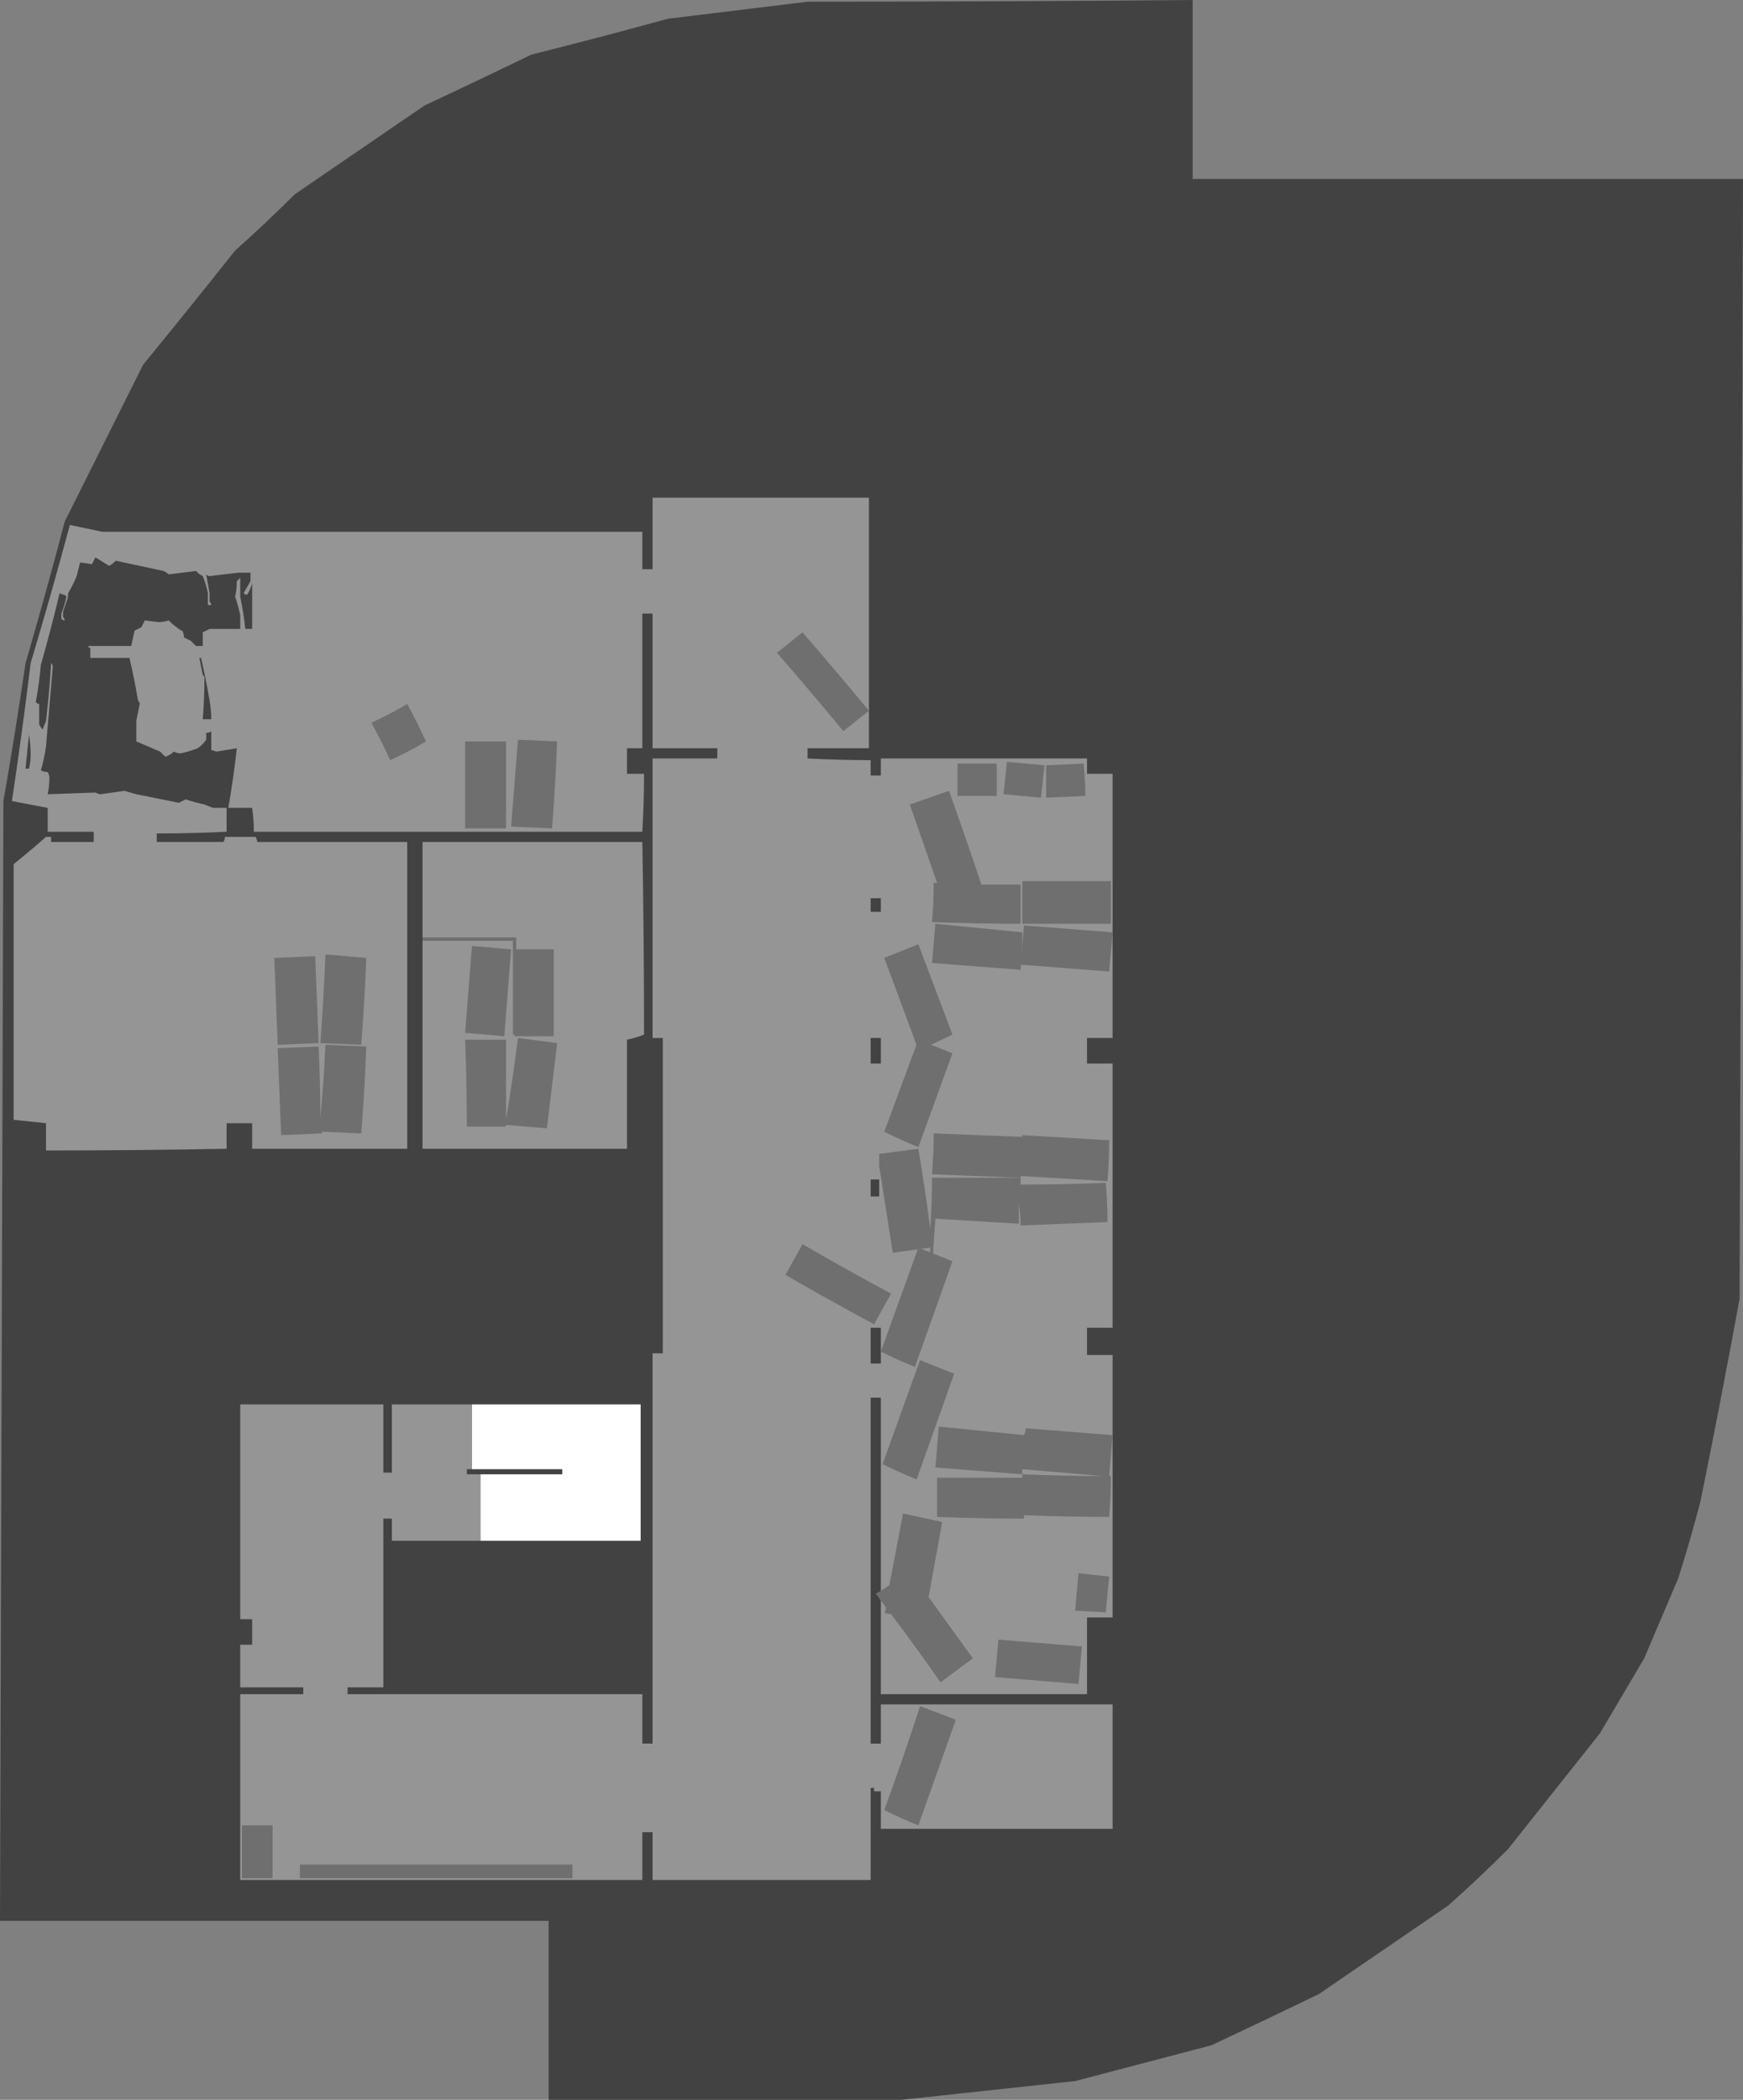<?xml version="1.0" encoding="UTF-8" standalone="no"?>
<svg xmlns:ffdec="https://www.free-decompiler.com/flash" xmlns:xlink="http://www.w3.org/1999/xlink" ffdec:objectType="shape" height="616.0px" width="511.5px" xmlns="http://www.w3.org/2000/svg">
  <rect width="100%" height="100%" fill="#808080" stroke="none"/>
  <g transform="matrix(1.0, 0.0, 0.0, 1.0, 390.45, 554.95)">
    <path d="M102.05 -91.95 L92.05 -68.45 79.05 -46.45 52.05 -12.45 Q43.55 -3.95 34.55 4.05 L-3.45 30.05 Q-18.95 37.55 -34.95 45.05 L-74.95 55.55 -125.95 61.05 -229.45 61.05 -229.45 8.55 -390.45 8.55 -389.45 -319.95 Q-385.95 -339.95 -382.95 -360.45 -376.95 -380.95 -371.45 -401.95 L-348.45 -447.95 Q-334.95 -464.45 -321.45 -481.45 -312.45 -489.45 -303.95 -497.95 L-265.95 -523.95 Q-249.95 -531.45 -234.45 -538.95 -214.45 -543.95 -194.45 -549.45 L-153.45 -554.45 Q-96.95 -554.45 -40.45 -554.95 L-40.45 -502.45 121.05 -502.45 120.05 -173.95 Q114.55 -143.95 108.55 -114.45 105.55 -102.95 102.05 -91.95" fill="#424242" fill-rule="evenodd" stroke="none"/>
    <path d="M-249.45 -102.95 L-249.45 -122.45 -225.45 -122.45 -225.45 -123.95 -251.95 -123.95 -251.95 -142.95 -202.45 -142.95 -202.45 -102.95 -249.45 -102.95" fill="#ffffff" fill-rule="evenodd" stroke="none"/>
    <path d="M-134.95 -154.95 L-131.95 -154.95 -131.95 -165.45 -134.95 -165.45 -134.95 -154.95 M-134.95 -203.95 L-132.45 -203.95 -132.45 -208.95 -134.95 -208.95 -134.95 -203.95 M-134.95 -242.95 L-131.95 -242.95 -131.95 -250.45 -134.95 -250.45 -134.95 -242.95 M-381.45 -333.45 Q-381.45 -336.45 -381.95 -339.45 L-382.95 -329.45 -381.95 -329.45 Q-381.45 -331.45 -381.45 -333.45 M-134.95 -291.45 L-134.95 -287.45 -131.95 -287.45 -131.95 -291.45 -134.95 -291.45 M-266.45 -307.95 L-201.95 -307.95 Q-201.45 -279.45 -201.45 -251.45 -203.95 -250.45 -206.45 -249.95 L-206.45 -217.95 -266.45 -217.95 -266.45 -307.95 M-330.95 -356.95 L-330.45 -356.45 Q-330.45 -349.95 -330.95 -343.95 L-328.45 -343.95 Q-328.45 -346.45 -328.95 -349.45 -329.95 -355.45 -331.45 -361.95 L-331.95 -361.95 -330.95 -356.95 M-201.95 -398.95 L-201.95 -387.95 -198.95 -387.95 -198.95 -408.95 -135.45 -408.95 -135.45 -335.45 -153.45 -335.45 -153.45 -332.45 Q-143.95 -331.95 -134.95 -331.95 L-134.95 -327.45 -131.95 -327.45 -131.95 -332.45 -71.45 -332.45 -71.45 -327.95 -63.95 -327.95 -63.95 -250.45 -71.45 -250.45 -71.45 -242.95 -63.95 -242.95 -63.95 -165.45 -71.45 -165.45 -71.45 -157.45 -63.95 -157.45 -63.95 -80.45 -71.45 -80.45 -71.45 -57.95 -131.95 -57.95 -131.95 -144.95 -134.95 -144.95 -134.95 -43.45 -131.95 -43.45 -131.95 -54.95 -63.95 -54.95 -63.95 -18.45 -131.95 -18.45 -131.95 -29.45 -133.95 -29.45 -133.95 -30.45 -134.95 -30.45 -134.95 -3.45 -198.95 -3.45 -198.95 -17.45 -201.95 -17.45 -201.95 -3.45 -319.95 -3.45 -319.95 -57.95 -301.45 -57.95 -301.45 -59.95 -319.95 -59.95 -319.95 -72.45 -316.45 -72.45 -316.45 -79.95 -319.95 -79.95 -319.95 -142.95 -277.95 -142.95 -277.95 -122.95 -275.45 -122.95 -275.45 -142.95 -251.95 -142.95 -251.95 -123.95 -253.45 -123.95 -253.45 -122.45 -249.45 -122.45 -249.45 -102.95 -275.45 -102.95 -275.45 -109.45 -277.95 -109.45 -277.95 -59.95 -288.45 -59.95 -288.45 -57.95 -201.95 -57.95 -201.95 -43.45 -198.95 -43.45 -198.95 -157.95 -195.95 -157.95 -195.95 -250.45 -198.95 -250.45 -198.95 -332.45 -179.95 -332.45 -179.95 -335.45 -198.95 -335.45 -198.95 -374.95 -201.95 -374.95 -201.95 -335.45 -206.45 -335.45 -206.45 -327.95 -201.45 -327.95 Q-201.45 -319.45 -201.95 -310.95 L-315.95 -310.95 Q-315.95 -314.45 -316.45 -317.95 L-323.45 -317.95 Q-321.95 -326.45 -320.95 -335.45 L-326.95 -334.45 -328.45 -334.95 -328.45 -340.45 Q-328.95 -339.95 -329.95 -339.95 L-329.95 -337.95 Q-330.95 -336.45 -332.45 -335.45 -334.95 -334.45 -337.45 -333.95 -338.45 -333.95 -339.45 -334.45 -340.45 -333.45 -341.95 -332.95 L-343.45 -334.45 -350.45 -337.45 -350.45 -343.45 -349.45 -348.45 Q-349.45 -348.95 -349.95 -349.45 -350.95 -355.45 -352.45 -361.95 L-363.95 -361.95 -363.95 -364.95 -364.45 -364.95 -364.45 -365.45 -351.95 -365.45 -350.95 -369.95 -348.95 -370.95 -347.95 -372.95 -343.95 -372.45 Q-342.45 -372.45 -340.95 -372.95 -339.45 -371.45 -337.95 -370.45 -337.45 -369.95 -336.95 -369.95 -336.45 -368.95 -336.45 -367.95 L-334.45 -366.95 -332.95 -365.45 -330.95 -365.45 -330.95 -369.45 -328.95 -370.45 -319.95 -370.45 -319.95 -374.45 Q-320.45 -376.95 -321.45 -379.95 -320.95 -381.95 -320.95 -384.45 L-319.95 -385.45 -319.95 -379.95 Q-318.95 -374.95 -318.45 -370.45 L-316.45 -370.45 -316.45 -383.95 Q-316.95 -381.95 -317.95 -380.45 -318.45 -380.45 -318.95 -380.95 L-316.95 -384.45 -316.95 -386.95 -320.45 -386.95 -328.95 -385.95 Q-329.45 -385.95 -329.95 -386.45 L-328.95 -380.95 -328.95 -378.45 Q-328.45 -377.95 -328.45 -377.45 L-329.45 -377.45 -329.45 -380.95 Q-329.95 -383.45 -330.95 -385.95 -331.95 -386.45 -332.95 -387.45 L-340.95 -386.45 Q-341.45 -386.95 -342.45 -387.45 L-356.45 -390.45 Q-357.45 -389.45 -358.45 -388.95 L-362.45 -391.45 -363.45 -389.45 -366.95 -389.95 -367.95 -385.95 Q-368.95 -383.45 -370.45 -380.95 -370.45 -379.45 -370.95 -378.45 L-371.95 -375.45 -371.95 -373.95 Q-371.45 -373.45 -371.45 -372.95 -371.95 -372.95 -372.45 -373.45 L-372.45 -374.95 Q-371.45 -377.45 -370.95 -379.95 L-371.45 -380.45 Q-371.95 -380.45 -372.95 -380.95 -375.45 -370.45 -378.45 -359.95 -378.95 -354.45 -379.95 -348.95 -379.45 -348.45 -378.95 -348.45 L-378.95 -342.45 Q-378.45 -341.45 -377.95 -340.95 L-376.95 -343.45 Q-375.95 -351.95 -375.45 -360.45 -374.95 -359.95 -374.95 -359.45 L-376.95 -335.95 Q-377.45 -332.45 -378.45 -328.95 -377.45 -328.45 -376.45 -328.45 -375.95 -327.45 -375.95 -326.95 -375.95 -324.45 -376.45 -321.95 L-362.45 -322.45 Q-361.45 -321.95 -360.95 -321.95 L-353.95 -322.95 -350.45 -321.95 -337.95 -319.45 -335.95 -320.45 Q-332.95 -319.45 -330.45 -318.95 L-327.95 -317.95 -323.95 -317.95 -323.95 -310.95 Q-333.95 -310.45 -344.45 -310.45 L-344.45 -307.95 -324.95 -307.95 Q-324.45 -308.45 -324.45 -309.45 L-315.45 -309.45 Q-314.95 -308.45 -314.95 -307.95 L-270.95 -307.95 -270.95 -217.95 -316.45 -217.95 -316.45 -225.45 -323.95 -225.45 -323.95 -217.95 Q-350.45 -217.45 -376.95 -217.45 L-376.95 -225.45 -386.45 -226.45 -386.45 -301.45 Q-381.45 -305.45 -376.95 -309.45 L-375.45 -309.45 -375.45 -307.95 -362.95 -307.95 -362.95 -310.95 -376.45 -310.95 -376.45 -317.95 -386.95 -319.95 Q-383.95 -339.95 -381.45 -360.45 -375.45 -380.45 -369.95 -400.95 L-360.45 -398.95 -201.95 -398.95" fill="#959595" fill-rule="evenodd" stroke="none"/>
    <path d="M-241.95 -337.45 L-241.95 -311.95 -253.95 -311.95 -253.95 -337.45 -241.95 -337.45" fill="#6f6f6f" fill-rule="evenodd" stroke="none"/>
    <path d="M-270.95 -348.45 Q-267.95 -342.95 -265.45 -337.45 -270.45 -334.45 -275.95 -331.95 -278.45 -337.45 -281.45 -342.95 -275.95 -345.45 -270.95 -348.45" fill="#6f6f6f" fill-rule="evenodd" stroke="none"/>
    <path d="M-226.95 -337.45 Q-227.45 -324.45 -228.45 -311.95 L-240.45 -312.45 -238.45 -337.95 -226.95 -337.45" fill="#6f6f6f" fill-rule="evenodd" stroke="none"/>
    <path d="M-251.95 -277.45 L-240.45 -276.45 -242.45 -250.95 -253.95 -251.95 -251.95 -277.45" fill="#6f6f6f" fill-rule="evenodd" stroke="none"/>
    <path d="M-226.95 -248.95 L-229.95 -223.95 -241.95 -224.95 -241.95 -224.45 -253.45 -224.45 Q-253.45 -236.95 -253.95 -249.95 L-241.95 -249.95 -241.95 -226.45 Q-239.95 -238.45 -238.45 -250.45 L-226.95 -248.95" fill="#6f6f6f" fill-rule="evenodd" stroke="none"/>
    <path d="M-154.95 -189.95 Q-141.95 -182.45 -128.95 -175.45 L-133.95 -166.45 Q-146.95 -173.45 -159.95 -180.95 L-154.95 -189.95" fill="#6f6f6f" fill-rule="evenodd" stroke="none"/>
    <path d="M-90.95 -209.45 L-90.95 -207.45 Q-78.45 -207.45 -65.95 -207.95 -65.45 -201.95 -65.45 -196.45 L-90.95 -195.45 Q-90.95 -198.45 -91.45 -201.95 L-91.45 -195.95 -115.95 -197.45 -116.95 -182.95 -117.95 -182.95 Q-117.45 -185.95 -117.45 -188.95 L-128.45 -187.45 -132.45 -212.95 -132.45 -216.45 -120.95 -217.95 Q-118.95 -205.95 -117.45 -194.45 -116.95 -201.95 -116.95 -209.45 L-90.95 -209.45" fill="#6f6f6f" fill-rule="evenodd" stroke="none"/>
    <path d="M-64.95 -220.45 Q-64.95 -214.45 -65.45 -208.45 L-90.95 -209.95 -90.95 -209.45 -116.95 -210.45 Q-116.45 -216.45 -116.45 -222.45 L-90.45 -221.45 -90.45 -221.95 -64.95 -220.45" fill="#6f6f6f" fill-rule="evenodd" stroke="none"/>
    <path d="M-89.45 -135.95 L-63.95 -133.95 -64.95 -121.95 -64.45 -121.95 Q-64.45 -115.95 -64.95 -109.95 -77.45 -109.95 -89.95 -110.45 L-89.95 -109.45 Q-102.45 -109.45 -115.45 -109.95 L-115.45 -121.45 -90.45 -121.45 -90.45 -122.45 Q-78.45 -121.95 -66.95 -121.95 L-90.45 -123.95 -90.45 -122.45 -115.95 -124.45 -114.95 -136.45 -89.95 -133.95 Q-89.45 -134.95 -89.45 -135.95" fill="#6f6f6f" fill-rule="evenodd" stroke="none"/>
    <path d="M-113.95 -108.45 L-117.95 -86.45 -104.95 -68.45 -114.45 -61.45 Q-121.45 -71.45 -128.95 -81.45 -129.95 -81.45 -130.95 -81.95 -130.45 -82.45 -130.45 -83.45 L-133.45 -87.45 Q-131.45 -88.45 -129.45 -89.95 L-125.45 -110.95 -113.95 -108.45" fill="#6f6f6f" fill-rule="evenodd" stroke="none"/>
    <path d="M-98.45 -62.95 L-97.45 -73.95 -72.95 -71.95 -73.95 -60.95 -98.45 -62.95" fill="#6f6f6f" fill-rule="evenodd" stroke="none"/>
    <path d="M-120.45 -54.45 L-109.95 -50.45 -120.95 -19.45 Q-125.95 -21.45 -130.95 -23.95 -125.45 -38.95 -120.45 -54.45" fill="#6f6f6f" fill-rule="evenodd" stroke="none"/>
    <path d="M-120.45 -155.95 L-110.45 -151.95 -121.45 -120.95 Q-126.45 -122.95 -131.45 -125.45 L-120.45 -155.95" fill="#6f6f6f" fill-rule="evenodd" stroke="none"/>
    <path d="M-120.95 -188.95 L-110.95 -184.95 -121.95 -153.95 Q-126.95 -155.95 -131.95 -158.45 L-120.95 -188.95" fill="#6f6f6f" fill-rule="evenodd" stroke="none"/>
    <path d="M-130.95 -222.95 L-120.95 -249.95 -110.95 -245.95 -120.95 -218.45 Q-125.95 -220.45 -130.95 -222.95" fill="#6f6f6f" fill-rule="evenodd" stroke="none"/>
    <path d="M-120.95 -277.95 L-110.95 -251.45 Q-115.95 -248.95 -120.95 -246.95 L-130.95 -273.95 -120.95 -277.95" fill="#6f6f6f" fill-rule="evenodd" stroke="none"/>
    <path d="M-74.95 -82.45 L-73.95 -93.45 -64.95 -92.45 -65.95 -81.95 -74.95 -82.45" fill="#6f6f6f" fill-rule="evenodd" stroke="none"/>
    <path d="M-309.95 -273.95 L-297.95 -274.45 -296.95 -248.95 -308.95 -248.45 -309.95 -273.95" fill="#6f6f6f" fill-rule="evenodd" stroke="none"/>
    <path d="M-282.95 -247.95 Q-283.45 -234.95 -284.45 -222.45 L-295.95 -222.95 -295.95 -222.45 -307.95 -221.95 -308.95 -247.45 -296.95 -247.95 Q-296.45 -237.45 -296.45 -226.95 -295.45 -237.45 -294.95 -248.45 L-282.95 -247.95" fill="#6f6f6f" fill-rule="evenodd" stroke="none"/>
    <path d="M-294.95 -274.95 L-282.95 -273.95 Q-283.45 -260.95 -284.45 -248.45 L-296.45 -248.95 Q-295.45 -261.95 -294.95 -274.95" fill="#6f6f6f" fill-rule="evenodd" stroke="none"/>
    <path d="M-266.45 -279.95 L-238.95 -279.95 -238.95 -276.45 -227.95 -276.45 -227.95 -250.95 -239.45 -250.95 -239.45 -251.45 -239.95 -251.45 -239.95 -278.95 -266.45 -278.95 -266.45 -279.95" fill="#6f6f6f" fill-rule="evenodd" stroke="none"/>
    <path d="M-319.45 -3.95 L-319.45 -19.45 -310.45 -19.45 -310.45 -3.95 -319.45 -3.95" fill="#6f6f6f" fill-rule="evenodd" stroke="none"/>
    <path d="M-302.45 -3.95 L-302.45 -7.95 -222.45 -7.95 -222.45 -3.95 -302.45 -3.95" fill="#6f6f6f" fill-rule="evenodd" stroke="none"/>
    <path d="M-89.95 -283.45 L-63.95 -281.45 -64.95 -269.95 -90.95 -271.95 -89.95 -283.45" fill="#6f6f6f" fill-rule="evenodd" stroke="none"/>
    <path d="M-90.45 -281.45 Q-90.45 -275.95 -90.95 -270.45 L-116.95 -272.45 -115.95 -283.95 -90.45 -281.45" fill="#6f6f6f" fill-rule="evenodd" stroke="none"/>
    <path d="M-90.45 -283.95 L-90.45 -296.45 -64.45 -296.45 -64.45 -283.95 -90.45 -283.95" fill="#6f6f6f" fill-rule="evenodd" stroke="none"/>
    <path d="M-115.45 -295.95 L-123.45 -318.95 -111.95 -322.95 Q-106.95 -308.95 -102.45 -295.45 L-90.95 -295.45 -90.95 -283.95 Q-103.95 -283.95 -116.95 -284.45 -116.45 -289.95 -116.45 -295.95 L-115.45 -295.95" fill="#6f6f6f" fill-rule="evenodd" stroke="none"/>
    <path d="M-135.45 -346.45 L-142.95 -340.45 Q-152.45 -351.95 -162.45 -363.45 L-154.95 -369.45 Q-144.95 -357.95 -135.45 -346.45" fill="#6f6f6f" fill-rule="evenodd" stroke="none"/>
    <path d="M-97.95 -321.45 L-109.45 -321.45 -109.45 -330.95 -97.95 -330.95 -97.95 -321.45" fill="#6f6f6f" fill-rule="evenodd" stroke="none"/>
    <path d="M-83.95 -330.45 L-84.95 -320.95 -95.95 -321.95 -94.95 -331.45 -83.95 -330.45" fill="#6f6f6f" fill-rule="evenodd" stroke="none"/>
    <path d="M-83.45 -320.95 L-83.45 -330.45 -72.45 -330.95 Q-71.95 -325.95 -71.95 -321.45 L-83.45 -320.95" fill="#6f6f6f" fill-rule="evenodd" stroke="none"/>
  </g>
</svg>
